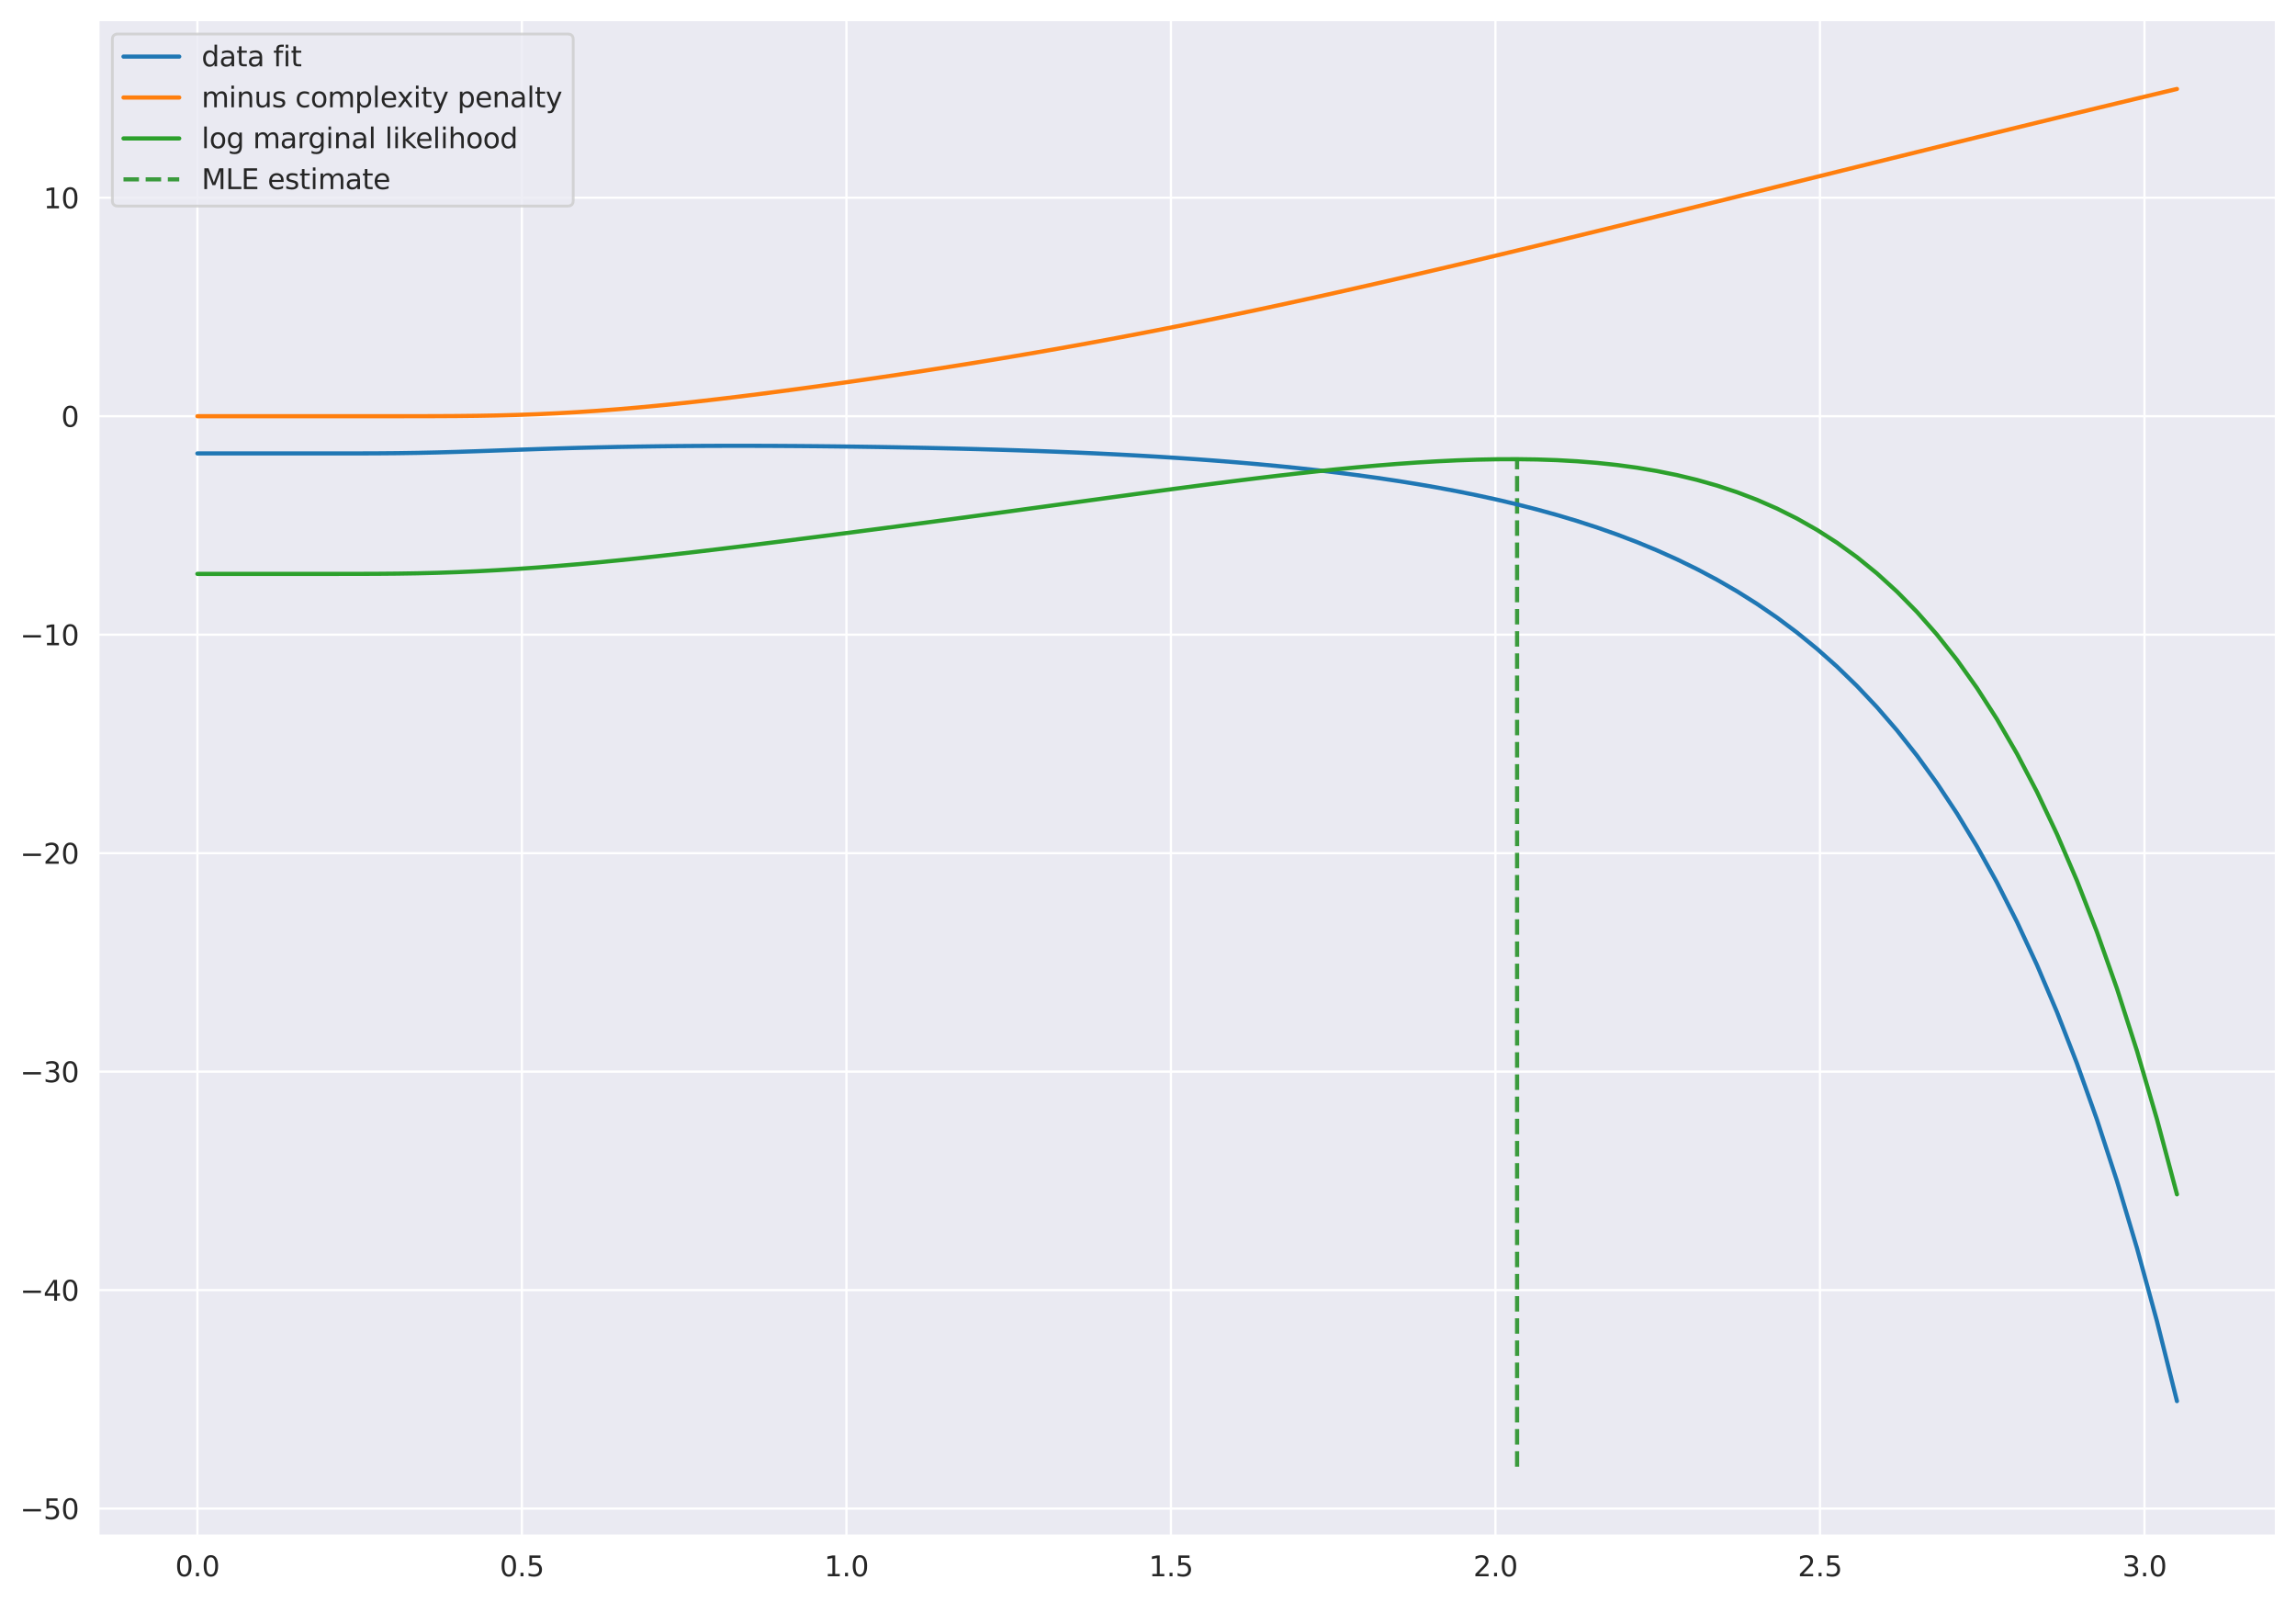 <?xml version="1.0" encoding="utf-8" standalone="no"?>
<!DOCTYPE svg PUBLIC "-//W3C//DTD SVG 1.1//EN"
  "http://www.w3.org/Graphics/SVG/1.1/DTD/svg11.dtd">
<svg height="574.678pt" version="1.1" viewBox="0 0 823.705 574.678" width="823.705pt" xmlns="http://www.w3.org/2000/svg" xmlns:xlink="http://www.w3.org/1999/xlink">
 <defs>
  <style type="text/css">*{stroke-linecap:butt;stroke-linejoin:round;}</style>
 </defs>
 <g id="figure_1">
  <g id="patch_1">
   <path d="M 0 574.678 
L 823.705 574.678 
L 823.705 0 
L 0 0 
z
" style="fill:#ffffff;"/>
  </g>
  <g id="axes_1">
   <g id="patch_2">
    <path d="M 35.305 550.8 
L 816.505 550.8 
L 816.505 7.2 
L 35.305 7.2 
z
" style="fill:#eaeaf2;"/>
   </g>
   <g id="matplotlib.axis_1">
    <g id="xtick_1">
     <g id="line2d_1">
      <path clip-path="url(#p0f878f3426)" d="M 70.811 550.8 
L 70.811 7.2 
" style="fill:none;stroke:#ffffff;stroke-linecap:round;stroke-width:0.8;"/>
     </g>
     <g id="text_1">
      <!-- 0.0 -->
      <g style="fill:#262626;" transform="translate(62.86 565.398)scale(0.1 -0.1)">
       <defs>
        <path d="M 2034 4250 
Q 1547 4250 1301 3770 
Q 1056 3291 1056 2328 
Q 1056 1369 1301 889 
Q 1547 409 2034 409 
Q 2525 409 2770 889 
Q 3016 1369 3016 2328 
Q 3016 3291 2770 3770 
Q 2525 4250 2034 4250 
z
M 2034 4750 
Q 2819 4750 3233 4129 
Q 3647 3509 3647 2328 
Q 3647 1150 3233 529 
Q 2819 -91 2034 -91 
Q 1250 -91 836 529 
Q 422 1150 422 2328 
Q 422 3509 836 4129 
Q 1250 4750 2034 4750 
z
" id="DejaVuSans-30" transform="scale(0.016)"/>
        <path d="M 684 794 
L 1344 794 
L 1344 0 
L 684 0 
L 684 794 
z
" id="DejaVuSans-2e" transform="scale(0.016)"/>
       </defs>
       <use xlink:href="#DejaVuSans-30"/>
       <use x="63.623" xlink:href="#DejaVuSans-2e"/>
       <use x="95.41" xlink:href="#DejaVuSans-30"/>
      </g>
     </g>
    </g>
    <g id="xtick_2">
     <g id="line2d_2">
      <path clip-path="url(#p0f878f3426)" d="M 187.235 550.8 
L 187.235 7.2 
" style="fill:none;stroke:#ffffff;stroke-linecap:round;stroke-width:0.8;"/>
     </g>
     <g id="text_2">
      <!-- 0.5 -->
      <g style="fill:#262626;" transform="translate(179.284 565.398)scale(0.1 -0.1)">
       <defs>
        <path d="M 691 4666 
L 3169 4666 
L 3169 4134 
L 1269 4134 
L 1269 2991 
Q 1406 3038 1543 3061 
Q 1681 3084 1819 3084 
Q 2600 3084 3056 2656 
Q 3513 2228 3513 1497 
Q 3513 744 3044 326 
Q 2575 -91 1722 -91 
Q 1428 -91 1123 -41 
Q 819 9 494 109 
L 494 744 
Q 775 591 1075 516 
Q 1375 441 1709 441 
Q 2250 441 2565 725 
Q 2881 1009 2881 1497 
Q 2881 1984 2565 2268 
Q 2250 2553 1709 2553 
Q 1456 2553 1204 2497 
Q 953 2441 691 2322 
L 691 4666 
z
" id="DejaVuSans-35" transform="scale(0.016)"/>
       </defs>
       <use xlink:href="#DejaVuSans-30"/>
       <use x="63.623" xlink:href="#DejaVuSans-2e"/>
       <use x="95.41" xlink:href="#DejaVuSans-35"/>
      </g>
     </g>
    </g>
    <g id="xtick_3">
     <g id="line2d_3">
      <path clip-path="url(#p0f878f3426)" d="M 303.659 550.8 
L 303.659 7.2 
" style="fill:none;stroke:#ffffff;stroke-linecap:round;stroke-width:0.8;"/>
     </g>
     <g id="text_3">
      <!-- 1.0 -->
      <g style="fill:#262626;" transform="translate(295.707 565.398)scale(0.1 -0.1)">
       <defs>
        <path d="M 794 531 
L 1825 531 
L 1825 4091 
L 703 3866 
L 703 4441 
L 1819 4666 
L 2450 4666 
L 2450 531 
L 3481 531 
L 3481 0 
L 794 0 
L 794 531 
z
" id="DejaVuSans-31" transform="scale(0.016)"/>
       </defs>
       <use xlink:href="#DejaVuSans-31"/>
       <use x="63.623" xlink:href="#DejaVuSans-2e"/>
       <use x="95.41" xlink:href="#DejaVuSans-30"/>
      </g>
     </g>
    </g>
    <g id="xtick_4">
     <g id="line2d_4">
      <path clip-path="url(#p0f878f3426)" d="M 420.082 550.8 
L 420.082 7.2 
" style="fill:none;stroke:#ffffff;stroke-linecap:round;stroke-width:0.8;"/>
     </g>
     <g id="text_4">
      <!-- 1.5 -->
      <g style="fill:#262626;" transform="translate(412.131 565.398)scale(0.1 -0.1)">
       <use xlink:href="#DejaVuSans-31"/>
       <use x="63.623" xlink:href="#DejaVuSans-2e"/>
       <use x="95.41" xlink:href="#DejaVuSans-35"/>
      </g>
     </g>
    </g>
    <g id="xtick_5">
     <g id="line2d_5">
      <path clip-path="url(#p0f878f3426)" d="M 536.506 550.8 
L 536.506 7.2 
" style="fill:none;stroke:#ffffff;stroke-linecap:round;stroke-width:0.8;"/>
     </g>
     <g id="text_5">
      <!-- 2.0 -->
      <g style="fill:#262626;" transform="translate(528.554 565.398)scale(0.1 -0.1)">
       <defs>
        <path d="M 1228 531 
L 3431 531 
L 3431 0 
L 469 0 
L 469 531 
Q 828 903 1448 1529 
Q 2069 2156 2228 2338 
Q 2531 2678 2651 2914 
Q 2772 3150 2772 3378 
Q 2772 3750 2511 3984 
Q 2250 4219 1831 4219 
Q 1534 4219 1204 4116 
Q 875 4013 500 3803 
L 500 4441 
Q 881 4594 1212 4672 
Q 1544 4750 1819 4750 
Q 2544 4750 2975 4387 
Q 3406 4025 3406 3419 
Q 3406 3131 3298 2873 
Q 3191 2616 2906 2266 
Q 2828 2175 2409 1742 
Q 1991 1309 1228 531 
z
" id="DejaVuSans-32" transform="scale(0.016)"/>
       </defs>
       <use xlink:href="#DejaVuSans-32"/>
       <use x="63.623" xlink:href="#DejaVuSans-2e"/>
       <use x="95.41" xlink:href="#DejaVuSans-30"/>
      </g>
     </g>
    </g>
    <g id="xtick_6">
     <g id="line2d_6">
      <path clip-path="url(#p0f878f3426)" d="M 652.93 550.8 
L 652.93 7.2 
" style="fill:none;stroke:#ffffff;stroke-linecap:round;stroke-width:0.8;"/>
     </g>
     <g id="text_6">
      <!-- 2.5 -->
      <g style="fill:#262626;" transform="translate(644.978 565.398)scale(0.1 -0.1)">
       <use xlink:href="#DejaVuSans-32"/>
       <use x="63.623" xlink:href="#DejaVuSans-2e"/>
       <use x="95.41" xlink:href="#DejaVuSans-35"/>
      </g>
     </g>
    </g>
    <g id="xtick_7">
     <g id="line2d_7">
      <path clip-path="url(#p0f878f3426)" d="M 769.353 550.8 
L 769.353 7.2 
" style="fill:none;stroke:#ffffff;stroke-linecap:round;stroke-width:0.8;"/>
     </g>
     <g id="text_7">
      <!-- 3.0 -->
      <g style="fill:#262626;" transform="translate(761.402 565.398)scale(0.1 -0.1)">
       <defs>
        <path d="M 2597 2516 
Q 3050 2419 3304 2112 
Q 3559 1806 3559 1356 
Q 3559 666 3084 287 
Q 2609 -91 1734 -91 
Q 1441 -91 1130 -33 
Q 819 25 488 141 
L 488 750 
Q 750 597 1062 519 
Q 1375 441 1716 441 
Q 2309 441 2620 675 
Q 2931 909 2931 1356 
Q 2931 1769 2642 2001 
Q 2353 2234 1838 2234 
L 1294 2234 
L 1294 2753 
L 1863 2753 
Q 2328 2753 2575 2939 
Q 2822 3125 2822 3475 
Q 2822 3834 2567 4026 
Q 2313 4219 1838 4219 
Q 1578 4219 1281 4162 
Q 984 4106 628 3988 
L 628 4550 
Q 988 4650 1302 4700 
Q 1616 4750 1894 4750 
Q 2613 4750 3031 4423 
Q 3450 4097 3450 3541 
Q 3450 3153 3228 2886 
Q 3006 2619 2597 2516 
z
" id="DejaVuSans-33" transform="scale(0.016)"/>
       </defs>
       <use xlink:href="#DejaVuSans-33"/>
       <use x="63.623" xlink:href="#DejaVuSans-2e"/>
       <use x="95.41" xlink:href="#DejaVuSans-30"/>
      </g>
     </g>
    </g>
   </g>
   <g id="matplotlib.axis_2">
    <g id="ytick_1">
     <g id="line2d_8">
      <path clip-path="url(#p0f878f3426)" d="M 35.305 541.113 
L 816.505 541.113 
" style="fill:none;stroke:#ffffff;stroke-linecap:round;stroke-width:0.8;"/>
     </g>
     <g id="text_8">
      <!-- −50 -->
      <g style="fill:#262626;" transform="translate(7.2 544.912)scale(0.1 -0.1)">
       <defs>
        <path d="M 678 2272 
L 4684 2272 
L 4684 1741 
L 678 1741 
L 678 2272 
z
" id="DejaVuSans-2212" transform="scale(0.016)"/>
       </defs>
       <use xlink:href="#DejaVuSans-2212"/>
       <use x="83.789" xlink:href="#DejaVuSans-35"/>
       <use x="147.412" xlink:href="#DejaVuSans-30"/>
      </g>
     </g>
    </g>
    <g id="ytick_2">
     <g id="line2d_9">
      <path clip-path="url(#p0f878f3426)" d="M 35.305 462.748 
L 816.505 462.748 
" style="fill:none;stroke:#ffffff;stroke-linecap:round;stroke-width:0.8;"/>
     </g>
     <g id="text_9">
      <!-- −40 -->
      <g style="fill:#262626;" transform="translate(7.2 466.547)scale(0.1 -0.1)">
       <defs>
        <path d="M 2419 4116 
L 825 1625 
L 2419 1625 
L 2419 4116 
z
M 2253 4666 
L 3047 4666 
L 3047 1625 
L 3713 1625 
L 3713 1100 
L 3047 1100 
L 3047 0 
L 2419 0 
L 2419 1100 
L 313 1100 
L 313 1709 
L 2253 4666 
z
" id="DejaVuSans-34" transform="scale(0.016)"/>
       </defs>
       <use xlink:href="#DejaVuSans-2212"/>
       <use x="83.789" xlink:href="#DejaVuSans-34"/>
       <use x="147.412" xlink:href="#DejaVuSans-30"/>
      </g>
     </g>
    </g>
    <g id="ytick_3">
     <g id="line2d_10">
      <path clip-path="url(#p0f878f3426)" d="M 35.305 384.383 
L 816.505 384.383 
" style="fill:none;stroke:#ffffff;stroke-linecap:round;stroke-width:0.8;"/>
     </g>
     <g id="text_10">
      <!-- −30 -->
      <g style="fill:#262626;" transform="translate(7.2 388.182)scale(0.1 -0.1)">
       <use xlink:href="#DejaVuSans-2212"/>
       <use x="83.789" xlink:href="#DejaVuSans-33"/>
       <use x="147.412" xlink:href="#DejaVuSans-30"/>
      </g>
     </g>
    </g>
    <g id="ytick_4">
     <g id="line2d_11">
      <path clip-path="url(#p0f878f3426)" d="M 35.305 306.018 
L 816.505 306.018 
" style="fill:none;stroke:#ffffff;stroke-linecap:round;stroke-width:0.8;"/>
     </g>
     <g id="text_11">
      <!-- −20 -->
      <g style="fill:#262626;" transform="translate(7.2 309.817)scale(0.1 -0.1)">
       <use xlink:href="#DejaVuSans-2212"/>
       <use x="83.789" xlink:href="#DejaVuSans-32"/>
       <use x="147.412" xlink:href="#DejaVuSans-30"/>
      </g>
     </g>
    </g>
    <g id="ytick_5">
     <g id="line2d_12">
      <path clip-path="url(#p0f878f3426)" d="M 35.305 227.654 
L 816.505 227.654 
" style="fill:none;stroke:#ffffff;stroke-linecap:round;stroke-width:0.8;"/>
     </g>
     <g id="text_12">
      <!-- −10 -->
      <g style="fill:#262626;" transform="translate(7.2 231.453)scale(0.1 -0.1)">
       <use xlink:href="#DejaVuSans-2212"/>
       <use x="83.789" xlink:href="#DejaVuSans-31"/>
       <use x="147.412" xlink:href="#DejaVuSans-30"/>
      </g>
     </g>
    </g>
    <g id="ytick_6">
     <g id="line2d_13">
      <path clip-path="url(#p0f878f3426)" d="M 35.305 149.289 
L 816.505 149.289 
" style="fill:none;stroke:#ffffff;stroke-linecap:round;stroke-width:0.8;"/>
     </g>
     <g id="text_13">
      <!-- 0 -->
      <g style="fill:#262626;" transform="translate(21.942 153.088)scale(0.1 -0.1)">
       <use xlink:href="#DejaVuSans-30"/>
      </g>
     </g>
    </g>
    <g id="ytick_7">
     <g id="line2d_14">
      <path clip-path="url(#p0f878f3426)" d="M 35.305 70.924 
L 816.505 70.924 
" style="fill:none;stroke:#ffffff;stroke-linecap:round;stroke-width:0.8;"/>
     </g>
     <g id="text_14">
      <!-- 10 -->
      <g style="fill:#262626;" transform="translate(15.58 74.723)scale(0.1 -0.1)">
       <use xlink:href="#DejaVuSans-31"/>
       <use x="63.623" xlink:href="#DejaVuSans-30"/>
      </g>
     </g>
    </g>
   </g>
   <g id="LineCollection_1">
    <path clip-path="url(#p0f878f3426)" d="M 544.268 526.091 
L 544.268 164.703 
" style="fill:none;stroke:#008000;stroke-dasharray:5.55,2.4;stroke-dashoffset:0;stroke-opacity:0.75;stroke-width:1.5;"/>
   </g>
   <g id="line2d_15">
    <path clip-path="url(#p0f878f3426)" d="M 70.814 162.639 
L 77.987 162.639 
L 85.161 162.639 
L 92.334 162.639 
L 99.508 162.639 
L 106.682 162.639 
L 113.855 162.639 
L 121.029 162.638 
L 128.202 162.632 
L 135.376 162.607 
L 142.549 162.548 
L 149.723 162.44 
L 156.896 162.28 
L 164.07 162.075 
L 171.244 161.838 
L 178.417 161.584 
L 185.591 161.329 
L 192.764 161.083 
L 199.938 160.855 
L 207.111 160.649 
L 214.285 160.469 
L 221.458 160.314 
L 228.632 160.186 
L 235.806 160.084 
L 242.979 160.006 
L 250.153 159.951 
L 257.326 159.919 
L 264.5 159.908 
L 271.673 159.917 
L 278.847 159.944 
L 286.02 159.989 
L 293.194 160.05 
L 300.367 160.126 
L 307.541 160.218 
L 314.715 160.324 
L 321.888 160.446 
L 329.062 160.582 
L 336.235 160.734 
L 343.409 160.903 
L 350.582 161.089 
L 357.756 161.294 
L 364.929 161.519 
L 372.103 161.766 
L 379.277 162.036 
L 386.45 162.331 
L 393.624 162.654 
L 400.797 163.005 
L 407.971 163.387 
L 415.144 163.803 
L 422.318 164.254 
L 429.491 164.744 
L 436.665 165.275 
L 443.839 165.85 
L 451.012 166.472 
L 458.186 167.145 
L 465.359 167.872 
L 472.533 168.658 
L 479.706 169.506 
L 486.88 170.422 
L 494.053 171.41 
L 501.227 172.477 
L 508.401 173.628 
L 515.574 174.871 
L 522.748 176.214 
L 529.921 177.663 
L 537.095 179.23 
L 544.268 180.923 
L 551.442 182.754 
L 558.615 184.735 
L 565.789 186.881 
L 572.963 189.205 
L 580.136 191.724 
L 587.31 194.457 
L 594.483 197.424 
L 601.657 200.647 
L 608.83 204.149 
L 616.004 207.958 
L 623.177 212.103 
L 630.351 216.617 
L 637.525 221.534 
L 644.698 226.895 
L 651.872 232.74 
L 659.045 239.118 
L 666.219 246.08 
L 673.392 253.68 
L 680.566 261.981 
L 687.739 271.049 
L 694.913 280.957 
L 702.087 291.785 
L 709.26 303.618 
L 716.434 316.551 
L 723.607 330.687 
L 730.781 346.135 
L 737.954 363.018 
L 745.128 381.465 
L 752.301 401.618 
L 759.475 423.632 
L 766.648 447.671 
L 773.822 473.915 
L 780.996 502.558 
" style="fill:none;stroke:#1f77b4;stroke-linecap:round;stroke-width:1.5;"/>
   </g>
   <g id="line2d_16">
    <path clip-path="url(#p0f878f3426)" d="M 70.814 149.289 
L 77.987 149.289 
L 85.161 149.289 
L 92.334 149.289 
L 99.508 149.289 
L 106.682 149.289 
L 113.855 149.289 
L 121.029 149.289 
L 128.202 149.289 
L 135.376 149.289 
L 142.549 149.287 
L 149.723 149.28 
L 156.896 149.261 
L 164.07 149.219 
L 171.244 149.139 
L 178.417 149.009 
L 185.591 148.819 
L 192.764 148.561 
L 199.938 148.23 
L 207.111 147.825 
L 214.285 147.348 
L 221.458 146.801 
L 228.632 146.189 
L 235.806 145.516 
L 242.979 144.788 
L 250.153 144.011 
L 257.326 143.19 
L 264.5 142.33 
L 271.673 141.435 
L 278.847 140.509 
L 286.02 139.556 
L 293.194 138.578 
L 300.367 137.578 
L 307.541 136.556 
L 314.715 135.512 
L 321.888 134.448 
L 329.062 133.363 
L 336.235 132.256 
L 343.409 131.126 
L 350.582 129.974 
L 357.756 128.797 
L 364.929 127.595 
L 372.103 126.367 
L 379.277 125.113 
L 386.45 123.833 
L 393.624 122.526 
L 400.797 121.192 
L 407.971 119.832 
L 415.144 118.445 
L 422.318 117.033 
L 429.491 115.595 
L 436.665 114.132 
L 443.839 112.646 
L 451.012 111.136 
L 458.186 109.605 
L 465.359 108.052 
L 472.533 106.479 
L 479.706 104.886 
L 486.88 103.276 
L 494.053 101.648 
L 501.227 100.005 
L 508.401 98.346 
L 515.574 96.673 
L 522.748 94.988 
L 529.921 93.29 
L 537.095 91.581 
L 544.268 89.862 
L 551.442 88.134 
L 558.615 86.397 
L 565.789 84.653 
L 572.963 82.903 
L 580.136 81.146 
L 587.31 79.385 
L 594.483 77.619 
L 601.657 75.849 
L 608.83 74.077 
L 616.004 72.302 
L 623.177 70.525 
L 630.351 68.747 
L 637.525 66.969 
L 644.698 65.191 
L 651.872 63.413 
L 659.045 61.635 
L 666.219 59.86 
L 673.392 58.086 
L 680.566 56.314 
L 687.739 54.544 
L 694.913 52.778 
L 702.087 51.015 
L 709.26 49.255 
L 716.434 47.499 
L 723.607 45.748 
L 730.781 44 
L 737.954 42.257 
L 745.128 40.519 
L 752.301 38.786 
L 759.475 37.059 
L 766.648 35.337 
L 773.822 33.62 
L 780.996 31.909 
" style="fill:none;stroke:#ff7f0e;stroke-linecap:round;stroke-width:1.5;"/>
   </g>
   <g id="line2d_17">
    <path clip-path="url(#p0f878f3426)" d="M 70.814 205.847 
L 77.987 205.847 
L 85.161 205.847 
L 92.334 205.847 
L 99.508 205.847 
L 106.682 205.847 
L 113.855 205.846 
L 121.029 205.846 
L 128.202 205.839 
L 135.376 205.814 
L 142.549 205.753 
L 149.723 205.639 
L 156.896 205.461 
L 164.07 205.213 
L 171.244 204.896 
L 178.417 204.512 
L 185.591 204.067 
L 192.764 203.562 
L 199.938 203.003 
L 207.111 202.393 
L 214.285 201.735 
L 221.458 201.034 
L 228.632 200.294 
L 235.806 199.518 
L 242.979 198.713 
L 250.153 197.881 
L 257.326 197.028 
L 264.5 196.157 
L 271.673 195.27 
L 278.847 194.372 
L 286.02 193.463 
L 293.194 192.547 
L 300.367 191.623 
L 307.541 190.692 
L 314.715 189.755 
L 321.888 188.813 
L 329.062 187.864 
L 336.235 186.909 
L 343.409 185.948 
L 350.582 184.982 
L 357.756 184.01 
L 364.929 183.033 
L 372.103 182.052 
L 379.277 181.068 
L 386.45 180.083 
L 393.624 179.098 
L 400.797 178.116 
L 407.971 177.138 
L 415.144 176.167 
L 422.318 175.206 
L 429.491 174.258 
L 436.665 173.326 
L 443.839 172.415 
L 451.012 171.527 
L 458.186 170.668 
L 465.359 169.843 
L 472.533 169.055 
L 479.706 168.311 
L 486.88 167.616 
L 494.053 166.977 
L 501.227 166.4 
L 508.401 165.893 
L 515.574 165.463 
L 522.748 165.12 
L 529.921 164.872 
L 537.095 164.729 
L 544.268 164.703 
L 551.442 164.806 
L 558.615 165.051 
L 565.789 165.453 
L 572.963 166.026 
L 580.136 166.789 
L 587.31 167.761 
L 594.483 168.962 
L 601.657 170.414 
L 608.83 172.144 
L 616.004 174.178 
L 623.177 176.547 
L 630.351 179.283 
L 637.525 182.422 
L 644.698 186.004 
L 651.872 190.072 
L 659.045 194.672 
L 666.219 199.858 
L 673.392 205.684 
L 680.566 212.214 
L 687.739 219.512 
L 694.913 227.654 
L 702.087 236.718 
L 709.26 246.792 
L 716.434 257.969 
L 723.607 270.353 
L 730.781 284.054 
L 737.954 299.194 
L 745.128 315.903 
L 752.301 334.324 
L 759.475 354.609 
L 766.648 376.926 
L 773.822 401.454 
L 780.996 428.386 
" style="fill:none;stroke:#2ca02c;stroke-linecap:round;stroke-width:1.5;"/>
   </g>
   <g id="patch_3">
    <path d="M 35.305 550.8 
L 35.305 7.2 
" style="fill:none;stroke:#ffffff;stroke-linecap:square;stroke-linejoin:miter;stroke-width:0.8;"/>
   </g>
   <g id="patch_4">
    <path d="M 816.505 550.8 
L 816.505 7.2 
" style="fill:none;stroke:#ffffff;stroke-linecap:square;stroke-linejoin:miter;stroke-width:0.8;"/>
   </g>
   <g id="patch_5">
    <path d="M 35.305 550.8 
L 816.505 550.8 
" style="fill:none;stroke:#ffffff;stroke-linecap:square;stroke-linejoin:miter;stroke-width:0.8;"/>
   </g>
   <g id="patch_6">
    <path d="M 35.305 7.2 
L 816.505 7.2 
" style="fill:none;stroke:#ffffff;stroke-linecap:square;stroke-linejoin:miter;stroke-width:0.8;"/>
   </g>
   <g id="legend_1">
    <g id="patch_7">
     <path d="M 42.305 73.912 
L 203.647 73.912 
Q 205.647 73.912 205.647 71.912 
L 205.647 14.2 
Q 205.647 12.2 203.647 12.2 
L 42.305 12.2 
Q 40.305 12.2 40.305 14.2 
L 40.305 71.912 
Q 40.305 73.912 42.305 73.912 
z
" style="fill:#eaeaf2;opacity:0.8;stroke:#cccccc;stroke-linejoin:miter;"/>
    </g>
    <g id="line2d_18">
     <path d="M 44.305 20.298 
L 64.305 20.298 
" style="fill:none;stroke:#1f77b4;stroke-linecap:round;stroke-width:1.5;"/>
    </g>
    <g id="line2d_19"/>
    <g id="text_15">
     <!-- data fit -->
     <g style="fill:#262626;" transform="translate(72.305 23.798)scale(0.1 -0.1)">
      <defs>
       <path d="M 2906 2969 
L 2906 4863 
L 3481 4863 
L 3481 0 
L 2906 0 
L 2906 525 
Q 2725 213 2448 61 
Q 2172 -91 1784 -91 
Q 1150 -91 751 415 
Q 353 922 353 1747 
Q 353 2572 751 3078 
Q 1150 3584 1784 3584 
Q 2172 3584 2448 3432 
Q 2725 3281 2906 2969 
z
M 947 1747 
Q 947 1113 1208 752 
Q 1469 391 1925 391 
Q 2381 391 2643 752 
Q 2906 1113 2906 1747 
Q 2906 2381 2643 2742 
Q 2381 3103 1925 3103 
Q 1469 3103 1208 2742 
Q 947 2381 947 1747 
z
" id="DejaVuSans-64" transform="scale(0.016)"/>
       <path d="M 2194 1759 
Q 1497 1759 1228 1600 
Q 959 1441 959 1056 
Q 959 750 1161 570 
Q 1363 391 1709 391 
Q 2188 391 2477 730 
Q 2766 1069 2766 1631 
L 2766 1759 
L 2194 1759 
z
M 3341 1997 
L 3341 0 
L 2766 0 
L 2766 531 
Q 2569 213 2275 61 
Q 1981 -91 1556 -91 
Q 1019 -91 701 211 
Q 384 513 384 1019 
Q 384 1609 779 1909 
Q 1175 2209 1959 2209 
L 2766 2209 
L 2766 2266 
Q 2766 2663 2505 2880 
Q 2244 3097 1772 3097 
Q 1472 3097 1187 3025 
Q 903 2953 641 2809 
L 641 3341 
Q 956 3463 1253 3523 
Q 1550 3584 1831 3584 
Q 2591 3584 2966 3190 
Q 3341 2797 3341 1997 
z
" id="DejaVuSans-61" transform="scale(0.016)"/>
       <path d="M 1172 4494 
L 1172 3500 
L 2356 3500 
L 2356 3053 
L 1172 3053 
L 1172 1153 
Q 1172 725 1289 603 
Q 1406 481 1766 481 
L 2356 481 
L 2356 0 
L 1766 0 
Q 1100 0 847 248 
Q 594 497 594 1153 
L 594 3053 
L 172 3053 
L 172 3500 
L 594 3500 
L 594 4494 
L 1172 4494 
z
" id="DejaVuSans-74" transform="scale(0.016)"/>
       <path id="DejaVuSans-20" transform="scale(0.016)"/>
       <path d="M 2375 4863 
L 2375 4384 
L 1825 4384 
Q 1516 4384 1395 4259 
Q 1275 4134 1275 3809 
L 1275 3500 
L 2222 3500 
L 2222 3053 
L 1275 3053 
L 1275 0 
L 697 0 
L 697 3053 
L 147 3053 
L 147 3500 
L 697 3500 
L 697 3744 
Q 697 4328 969 4595 
Q 1241 4863 1831 4863 
L 2375 4863 
z
" id="DejaVuSans-66" transform="scale(0.016)"/>
       <path d="M 603 3500 
L 1178 3500 
L 1178 0 
L 603 0 
L 603 3500 
z
M 603 4863 
L 1178 4863 
L 1178 4134 
L 603 4134 
L 603 4863 
z
" id="DejaVuSans-69" transform="scale(0.016)"/>
      </defs>
      <use xlink:href="#DejaVuSans-64"/>
      <use x="63.477" xlink:href="#DejaVuSans-61"/>
      <use x="124.756" xlink:href="#DejaVuSans-74"/>
      <use x="163.965" xlink:href="#DejaVuSans-61"/>
      <use x="225.244" xlink:href="#DejaVuSans-20"/>
      <use x="257.031" xlink:href="#DejaVuSans-66"/>
      <use x="292.236" xlink:href="#DejaVuSans-69"/>
      <use x="320.02" xlink:href="#DejaVuSans-74"/>
     </g>
    </g>
    <g id="line2d_20">
     <path d="M 44.305 34.977 
L 64.305 34.977 
" style="fill:none;stroke:#ff7f0e;stroke-linecap:round;stroke-width:1.5;"/>
    </g>
    <g id="line2d_21"/>
    <g id="text_16">
     <!-- minus complexity penalty -->
     <g style="fill:#262626;" transform="translate(72.305 38.477)scale(0.1 -0.1)">
      <defs>
       <path d="M 3328 2828 
Q 3544 3216 3844 3400 
Q 4144 3584 4550 3584 
Q 5097 3584 5394 3201 
Q 5691 2819 5691 2113 
L 5691 0 
L 5113 0 
L 5113 2094 
Q 5113 2597 4934 2840 
Q 4756 3084 4391 3084 
Q 3944 3084 3684 2787 
Q 3425 2491 3425 1978 
L 3425 0 
L 2847 0 
L 2847 2094 
Q 2847 2600 2669 2842 
Q 2491 3084 2119 3084 
Q 1678 3084 1418 2786 
Q 1159 2488 1159 1978 
L 1159 0 
L 581 0 
L 581 3500 
L 1159 3500 
L 1159 2956 
Q 1356 3278 1631 3431 
Q 1906 3584 2284 3584 
Q 2666 3584 2933 3390 
Q 3200 3197 3328 2828 
z
" id="DejaVuSans-6d" transform="scale(0.016)"/>
       <path d="M 3513 2113 
L 3513 0 
L 2938 0 
L 2938 2094 
Q 2938 2591 2744 2837 
Q 2550 3084 2163 3084 
Q 1697 3084 1428 2787 
Q 1159 2491 1159 1978 
L 1159 0 
L 581 0 
L 581 3500 
L 1159 3500 
L 1159 2956 
Q 1366 3272 1645 3428 
Q 1925 3584 2291 3584 
Q 2894 3584 3203 3211 
Q 3513 2838 3513 2113 
z
" id="DejaVuSans-6e" transform="scale(0.016)"/>
       <path d="M 544 1381 
L 544 3500 
L 1119 3500 
L 1119 1403 
Q 1119 906 1312 657 
Q 1506 409 1894 409 
Q 2359 409 2629 706 
Q 2900 1003 2900 1516 
L 2900 3500 
L 3475 3500 
L 3475 0 
L 2900 0 
L 2900 538 
Q 2691 219 2414 64 
Q 2138 -91 1772 -91 
Q 1169 -91 856 284 
Q 544 659 544 1381 
z
M 1991 3584 
L 1991 3584 
z
" id="DejaVuSans-75" transform="scale(0.016)"/>
       <path d="M 2834 3397 
L 2834 2853 
Q 2591 2978 2328 3040 
Q 2066 3103 1784 3103 
Q 1356 3103 1142 2972 
Q 928 2841 928 2578 
Q 928 2378 1081 2264 
Q 1234 2150 1697 2047 
L 1894 2003 
Q 2506 1872 2764 1633 
Q 3022 1394 3022 966 
Q 3022 478 2636 193 
Q 2250 -91 1575 -91 
Q 1294 -91 989 -36 
Q 684 19 347 128 
L 347 722 
Q 666 556 975 473 
Q 1284 391 1588 391 
Q 1994 391 2212 530 
Q 2431 669 2431 922 
Q 2431 1156 2273 1281 
Q 2116 1406 1581 1522 
L 1381 1569 
Q 847 1681 609 1914 
Q 372 2147 372 2553 
Q 372 3047 722 3315 
Q 1072 3584 1716 3584 
Q 2034 3584 2315 3537 
Q 2597 3491 2834 3397 
z
" id="DejaVuSans-73" transform="scale(0.016)"/>
       <path d="M 3122 3366 
L 3122 2828 
Q 2878 2963 2633 3030 
Q 2388 3097 2138 3097 
Q 1578 3097 1268 2742 
Q 959 2388 959 1747 
Q 959 1106 1268 751 
Q 1578 397 2138 397 
Q 2388 397 2633 464 
Q 2878 531 3122 666 
L 3122 134 
Q 2881 22 2623 -34 
Q 2366 -91 2075 -91 
Q 1284 -91 818 406 
Q 353 903 353 1747 
Q 353 2603 823 3093 
Q 1294 3584 2113 3584 
Q 2378 3584 2631 3529 
Q 2884 3475 3122 3366 
z
" id="DejaVuSans-63" transform="scale(0.016)"/>
       <path d="M 1959 3097 
Q 1497 3097 1228 2736 
Q 959 2375 959 1747 
Q 959 1119 1226 758 
Q 1494 397 1959 397 
Q 2419 397 2687 759 
Q 2956 1122 2956 1747 
Q 2956 2369 2687 2733 
Q 2419 3097 1959 3097 
z
M 1959 3584 
Q 2709 3584 3137 3096 
Q 3566 2609 3566 1747 
Q 3566 888 3137 398 
Q 2709 -91 1959 -91 
Q 1206 -91 779 398 
Q 353 888 353 1747 
Q 353 2609 779 3096 
Q 1206 3584 1959 3584 
z
" id="DejaVuSans-6f" transform="scale(0.016)"/>
       <path d="M 1159 525 
L 1159 -1331 
L 581 -1331 
L 581 3500 
L 1159 3500 
L 1159 2969 
Q 1341 3281 1617 3432 
Q 1894 3584 2278 3584 
Q 2916 3584 3314 3078 
Q 3713 2572 3713 1747 
Q 3713 922 3314 415 
Q 2916 -91 2278 -91 
Q 1894 -91 1617 61 
Q 1341 213 1159 525 
z
M 3116 1747 
Q 3116 2381 2855 2742 
Q 2594 3103 2138 3103 
Q 1681 3103 1420 2742 
Q 1159 2381 1159 1747 
Q 1159 1113 1420 752 
Q 1681 391 2138 391 
Q 2594 391 2855 752 
Q 3116 1113 3116 1747 
z
" id="DejaVuSans-70" transform="scale(0.016)"/>
       <path d="M 603 4863 
L 1178 4863 
L 1178 0 
L 603 0 
L 603 4863 
z
" id="DejaVuSans-6c" transform="scale(0.016)"/>
       <path d="M 3597 1894 
L 3597 1613 
L 953 1613 
Q 991 1019 1311 708 
Q 1631 397 2203 397 
Q 2534 397 2845 478 
Q 3156 559 3463 722 
L 3463 178 
Q 3153 47 2828 -22 
Q 2503 -91 2169 -91 
Q 1331 -91 842 396 
Q 353 884 353 1716 
Q 353 2575 817 3079 
Q 1281 3584 2069 3584 
Q 2775 3584 3186 3129 
Q 3597 2675 3597 1894 
z
M 3022 2063 
Q 3016 2534 2758 2815 
Q 2500 3097 2075 3097 
Q 1594 3097 1305 2825 
Q 1016 2553 972 2059 
L 3022 2063 
z
" id="DejaVuSans-65" transform="scale(0.016)"/>
       <path d="M 3513 3500 
L 2247 1797 
L 3578 0 
L 2900 0 
L 1881 1375 
L 863 0 
L 184 0 
L 1544 1831 
L 300 3500 
L 978 3500 
L 1906 2253 
L 2834 3500 
L 3513 3500 
z
" id="DejaVuSans-78" transform="scale(0.016)"/>
       <path d="M 2059 -325 
Q 1816 -950 1584 -1140 
Q 1353 -1331 966 -1331 
L 506 -1331 
L 506 -850 
L 844 -850 
Q 1081 -850 1212 -737 
Q 1344 -625 1503 -206 
L 1606 56 
L 191 3500 
L 800 3500 
L 1894 763 
L 2988 3500 
L 3597 3500 
L 2059 -325 
z
" id="DejaVuSans-79" transform="scale(0.016)"/>
      </defs>
      <use xlink:href="#DejaVuSans-6d"/>
      <use x="97.412" xlink:href="#DejaVuSans-69"/>
      <use x="125.195" xlink:href="#DejaVuSans-6e"/>
      <use x="188.574" xlink:href="#DejaVuSans-75"/>
      <use x="251.953" xlink:href="#DejaVuSans-73"/>
      <use x="304.053" xlink:href="#DejaVuSans-20"/>
      <use x="335.84" xlink:href="#DejaVuSans-63"/>
      <use x="390.82" xlink:href="#DejaVuSans-6f"/>
      <use x="452.002" xlink:href="#DejaVuSans-6d"/>
      <use x="549.414" xlink:href="#DejaVuSans-70"/>
      <use x="612.891" xlink:href="#DejaVuSans-6c"/>
      <use x="640.674" xlink:href="#DejaVuSans-65"/>
      <use x="700.447" xlink:href="#DejaVuSans-78"/>
      <use x="759.627" xlink:href="#DejaVuSans-69"/>
      <use x="787.41" xlink:href="#DejaVuSans-74"/>
      <use x="826.619" xlink:href="#DejaVuSans-79"/>
      <use x="885.799" xlink:href="#DejaVuSans-20"/>
      <use x="917.586" xlink:href="#DejaVuSans-70"/>
      <use x="981.062" xlink:href="#DejaVuSans-65"/>
      <use x="1042.586" xlink:href="#DejaVuSans-6e"/>
      <use x="1105.965" xlink:href="#DejaVuSans-61"/>
      <use x="1167.244" xlink:href="#DejaVuSans-6c"/>
      <use x="1195.027" xlink:href="#DejaVuSans-74"/>
      <use x="1234.236" xlink:href="#DejaVuSans-79"/>
     </g>
    </g>
    <g id="line2d_22">
     <path d="M 44.305 49.655 
L 64.305 49.655 
" style="fill:none;stroke:#2ca02c;stroke-linecap:round;stroke-width:1.5;"/>
    </g>
    <g id="line2d_23"/>
    <g id="text_17">
     <!-- log marginal likelihood -->
     <g style="fill:#262626;" transform="translate(72.305 53.155)scale(0.1 -0.1)">
      <defs>
       <path d="M 2906 1791 
Q 2906 2416 2648 2759 
Q 2391 3103 1925 3103 
Q 1463 3103 1205 2759 
Q 947 2416 947 1791 
Q 947 1169 1205 825 
Q 1463 481 1925 481 
Q 2391 481 2648 825 
Q 2906 1169 2906 1791 
z
M 3481 434 
Q 3481 -459 3084 -895 
Q 2688 -1331 1869 -1331 
Q 1566 -1331 1297 -1286 
Q 1028 -1241 775 -1147 
L 775 -588 
Q 1028 -725 1275 -790 
Q 1522 -856 1778 -856 
Q 2344 -856 2625 -561 
Q 2906 -266 2906 331 
L 2906 616 
Q 2728 306 2450 153 
Q 2172 0 1784 0 
Q 1141 0 747 490 
Q 353 981 353 1791 
Q 353 2603 747 3093 
Q 1141 3584 1784 3584 
Q 2172 3584 2450 3431 
Q 2728 3278 2906 2969 
L 2906 3500 
L 3481 3500 
L 3481 434 
z
" id="DejaVuSans-67" transform="scale(0.016)"/>
       <path d="M 2631 2963 
Q 2534 3019 2420 3045 
Q 2306 3072 2169 3072 
Q 1681 3072 1420 2755 
Q 1159 2438 1159 1844 
L 1159 0 
L 581 0 
L 581 3500 
L 1159 3500 
L 1159 2956 
Q 1341 3275 1631 3429 
Q 1922 3584 2338 3584 
Q 2397 3584 2469 3576 
Q 2541 3569 2628 3553 
L 2631 2963 
z
" id="DejaVuSans-72" transform="scale(0.016)"/>
       <path d="M 581 4863 
L 1159 4863 
L 1159 1991 
L 2875 3500 
L 3609 3500 
L 1753 1863 
L 3688 0 
L 2938 0 
L 1159 1709 
L 1159 0 
L 581 0 
L 581 4863 
z
" id="DejaVuSans-6b" transform="scale(0.016)"/>
       <path d="M 3513 2113 
L 3513 0 
L 2938 0 
L 2938 2094 
Q 2938 2591 2744 2837 
Q 2550 3084 2163 3084 
Q 1697 3084 1428 2787 
Q 1159 2491 1159 1978 
L 1159 0 
L 581 0 
L 581 4863 
L 1159 4863 
L 1159 2956 
Q 1366 3272 1645 3428 
Q 1925 3584 2291 3584 
Q 2894 3584 3203 3211 
Q 3513 2838 3513 2113 
z
" id="DejaVuSans-68" transform="scale(0.016)"/>
      </defs>
      <use xlink:href="#DejaVuSans-6c"/>
      <use x="27.783" xlink:href="#DejaVuSans-6f"/>
      <use x="88.965" xlink:href="#DejaVuSans-67"/>
      <use x="152.441" xlink:href="#DejaVuSans-20"/>
      <use x="184.229" xlink:href="#DejaVuSans-6d"/>
      <use x="281.641" xlink:href="#DejaVuSans-61"/>
      <use x="342.92" xlink:href="#DejaVuSans-72"/>
      <use x="382.283" xlink:href="#DejaVuSans-67"/>
      <use x="445.76" xlink:href="#DejaVuSans-69"/>
      <use x="473.543" xlink:href="#DejaVuSans-6e"/>
      <use x="536.922" xlink:href="#DejaVuSans-61"/>
      <use x="598.201" xlink:href="#DejaVuSans-6c"/>
      <use x="625.984" xlink:href="#DejaVuSans-20"/>
      <use x="657.771" xlink:href="#DejaVuSans-6c"/>
      <use x="685.555" xlink:href="#DejaVuSans-69"/>
      <use x="713.338" xlink:href="#DejaVuSans-6b"/>
      <use x="767.623" xlink:href="#DejaVuSans-65"/>
      <use x="829.146" xlink:href="#DejaVuSans-6c"/>
      <use x="856.93" xlink:href="#DejaVuSans-69"/>
      <use x="884.713" xlink:href="#DejaVuSans-68"/>
      <use x="948.092" xlink:href="#DejaVuSans-6f"/>
      <use x="1009.273" xlink:href="#DejaVuSans-6f"/>
      <use x="1070.455" xlink:href="#DejaVuSans-64"/>
     </g>
    </g>
    <g id="line2d_24">
     <path d="M 44.305 64.333 
L 64.305 64.333 
" style="fill:none;stroke:#008000;stroke-dasharray:5.55,2.4;stroke-dashoffset:0;stroke-opacity:0.75;stroke-width:1.5;"/>
    </g>
    <g id="text_18">
     <!-- MLE estimate -->
     <g style="fill:#262626;" transform="translate(72.305 67.833)scale(0.1 -0.1)">
      <defs>
       <path d="M 628 4666 
L 1569 4666 
L 2759 1491 
L 3956 4666 
L 4897 4666 
L 4897 0 
L 4281 0 
L 4281 4097 
L 3078 897 
L 2444 897 
L 1241 4097 
L 1241 0 
L 628 0 
L 628 4666 
z
" id="DejaVuSans-4d" transform="scale(0.016)"/>
       <path d="M 628 4666 
L 1259 4666 
L 1259 531 
L 3531 531 
L 3531 0 
L 628 0 
L 628 4666 
z
" id="DejaVuSans-4c" transform="scale(0.016)"/>
       <path d="M 628 4666 
L 3578 4666 
L 3578 4134 
L 1259 4134 
L 1259 2753 
L 3481 2753 
L 3481 2222 
L 1259 2222 
L 1259 531 
L 3634 531 
L 3634 0 
L 628 0 
L 628 4666 
z
" id="DejaVuSans-45" transform="scale(0.016)"/>
      </defs>
      <use xlink:href="#DejaVuSans-4d"/>
      <use x="86.279" xlink:href="#DejaVuSans-4c"/>
      <use x="141.992" xlink:href="#DejaVuSans-45"/>
      <use x="205.176" xlink:href="#DejaVuSans-20"/>
      <use x="236.963" xlink:href="#DejaVuSans-65"/>
      <use x="298.486" xlink:href="#DejaVuSans-73"/>
      <use x="350.586" xlink:href="#DejaVuSans-74"/>
      <use x="389.795" xlink:href="#DejaVuSans-69"/>
      <use x="417.578" xlink:href="#DejaVuSans-6d"/>
      <use x="514.99" xlink:href="#DejaVuSans-61"/>
      <use x="576.27" xlink:href="#DejaVuSans-74"/>
      <use x="615.479" xlink:href="#DejaVuSans-65"/>
     </g>
    </g>
   </g>
  </g>
 </g>
 <defs>
  <clipPath id="p0f878f3426">
   <rect height="543.6" width="781.2" x="35.305" y="7.2"/>
  </clipPath>
 </defs>
</svg>
